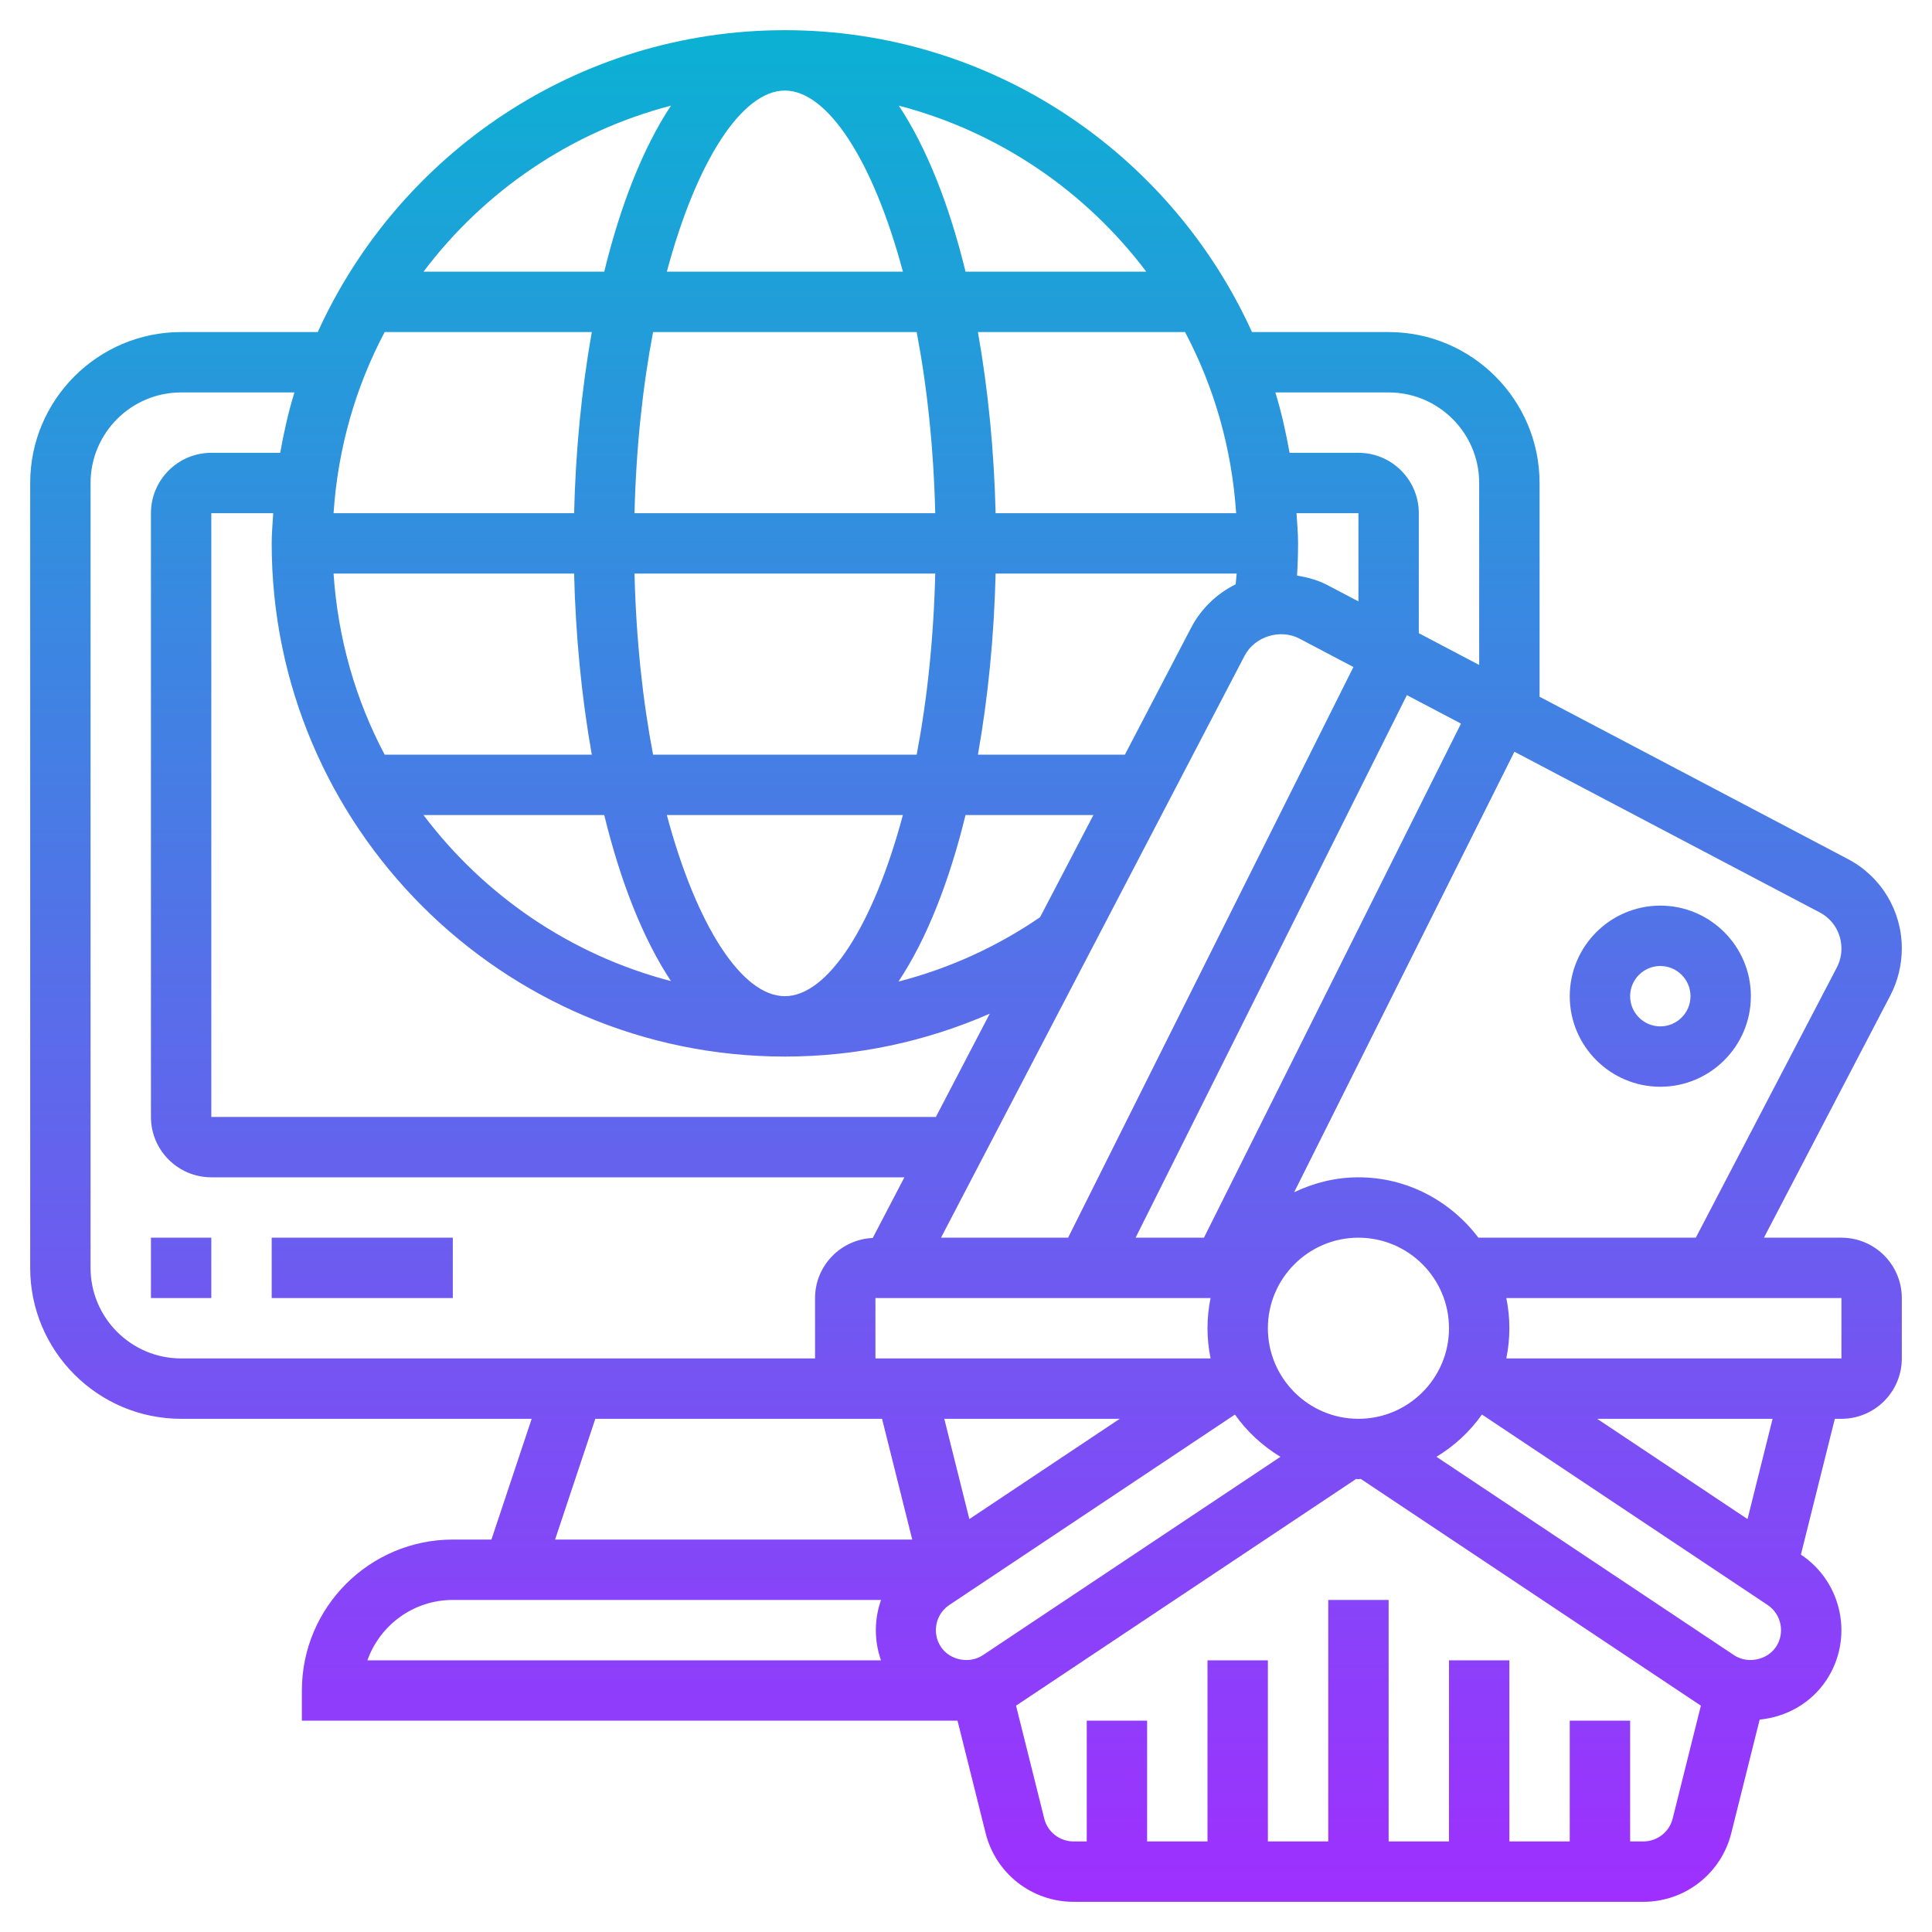 <svg id="Layer_5" enable-background="new 0 0 64 64" height="512" viewBox="0 0 64 64" width="512" xmlns="http://www.w3.org/2000/svg" xmlns:xlink="http://www.w3.org/1999/xlink"><linearGradient id="SVGID_1_" gradientUnits="userSpaceOnUse" x1="32" x2="32" y1="63" y2="1"><stop offset="0" stop-color="#9f2fff"/><stop offset="1" stop-color="#0bb1d3"/></linearGradient><path d="m63 31.415c0-1.245-.685-2.38-1.787-2.959l-10.213-5.376v-7.08c0-2.757-2.243-5-5-5h-4.526c-2.674-5.888-8.597-10-15.474-10s-12.8 4.112-15.474 10h-4.526c-2.757 0-5 2.243-5 5v26c0 2.757 2.243 5 5 5h11.612l-1.333 4h-1.279c-2.757 0-5 2.243-5 5v1h21.719l.932 3.729c.335 1.336 1.532 2.271 2.911 2.271h18.877c1.379 0 2.576-.935 2.911-2.272l.941-3.764c.891-.088 1.704-.547 2.207-1.302.915-1.375.542-3.24-.833-4.158l-.008-.005 1.124-4.499h.219c1.103 0 2-.897 2-2v-2c0-1.103-.897-2-2-2h-2.567l4.189-8.028c.247-.477.378-1.011.378-1.557zm-30.443 23.416c-.451.298-1.094.165-1.388-.276-.305-.459-.181-1.081.277-1.387l9.463-6.309c.398.567.914 1.039 1.507 1.4zm-6.557-51.831c1.413 0 2.923 2.311 3.91 6h-7.82c.987-3.689 2.497-6 3.91-6zm4.366 8c.342 1.793.562 3.818.615 6h-9.962c.053-2.182.273-4.207.615-6zm10.583 6h-7.968c-.049-2.04-.246-4.082-.586-6h6.861c.961 1.812 1.55 3.845 1.693 6zm4.051 2.922-1.023-.538c-.316-.166-.66-.259-1.011-.317.022-.355.034-.711.034-1.067 0-.338-.031-.667-.051-1h2.051zm-10.546 10.462c-1.442.987-3.024 1.702-4.691 2.132.939-1.413 1.686-3.326 2.221-5.516h4.236zm-15.436-11.384c.049 2.04.246 4.082.586 6h-6.861c-.961-1.812-1.55-3.845-1.693-6zm2.001 0h9.962c-.053 2.182-.273 4.207-.615 6h-8.732c-.342-1.793-.562-3.818-.615-6zm-1.003 8c.533 2.182 1.276 4.089 2.211 5.5-3.32-.865-6.189-2.835-8.198-5.5zm2.074 0h7.819c-.987 3.689-2.496 6-3.91 6s-2.922-2.311-3.909-6zm15.173-2h-4.868c.34-1.918.537-3.96.586-6h7.985c-.008.12-.024.237-.034.356-.62.308-1.143.802-1.476 1.441zm-18.245-8h-7.968c.143-2.155.732-4.188 1.693-6h6.861c-.34 1.918-.537 3.96-.586 6zm6.982 18c2.365 0 4.661-.492 6.787-1.42l-1.785 3.42h-24.002v-20h2.051c-.02.333-.051.662-.051 1 0 9.374 7.626 17 17 17zm15.229-13.278c.333-.638 1.18-.902 1.817-.567l1.787.941-9.451 18.904h-4.21zm-12.229 21.278h11.101c-.066.323-.101.658-.101 1 0 .34.035.673.101.994l-.009.006h-9.065-2.027zm3.111 7.321-.83-3.321h5.811zm12.889-3.321c-1.654 0-3-1.346-3-3s1.346-3 3-3 3 1.346 3 3-1.346 3-3 3zm-5.118-6h-2.264l8.987-17.973 1.792.943zm6.118-28c1.654 0 3 1.346 3 3v6.028l-2-1.053v-3.975c0-1.103-.897-2-2-2h-2.281c-.122-.68-.271-1.35-.471-2zm-8.028-4h-5.987c-.533-2.182-1.276-4.089-2.211-5.5 3.319.865 6.189 2.835 8.198 5.5zm-15.745-5.5c-.935 1.411-1.678 3.319-2.211 5.5h-5.987c2.008-2.665 4.878-4.635 8.198-5.5zm-19.227 38.5v-26c0-1.654 1.346-3 3-3h3.753c-.2.65-.35 1.32-.471 2h-2.282c-1.103 0-2 .897-2 2v20c0 1.103.897 2 2 2h22.959l-1.048 2.009c-1.061.048-1.911.919-1.911 1.991v2h-21c-1.654 0-3-1.346-3-3zm16.721 5h9.279.219l1 4h-11.831zm-4.721 6h14.186c-.226.639-.234 1.343-.002 2h-17.013c.413-1.164 1.525-2 2.829-2zm39.438 8h-.438v-4h-2v4h-2v-6h-2v6h-2v-8h-2v8h-2v-6h-2v6h-2v-4h-2v4h-.438c-.459 0-.859-.312-.97-.757l-.935-3.742c.003-.002.005-.003.008-.004l11.258-7.505c.025 0 .05.008.077.008s.052-.008.079-.008l11.26 7.507c.001.001.003.002.005.003l-.935 3.741c-.112.445-.511.757-.971.757zm4.395-6.446c-.296.442-.943.572-1.386.279l-9.862-6.575c.593-.361 1.109-.833 1.506-1.4l9.463 6.309c.459.307.583.929.279 1.387zm-.944-4.233-4.981-3.321h5.811zm3.111-5.321h-11.092l-.009-.006c.066-.321.101-.654.101-.994 0-.342-.035-.677-.101-1h11.101zm-.152-12.953-4.672 8.953h-7.202c-.914-1.207-2.348-2-3.974-2-.764 0-1.48.186-2.129.494l7.296-14.592 10.115 5.324c.443.233.718.688.718 1.2 0 .215-.053.43-.152.621zm-5.848-2.047c-1.654 0-3 1.346-3 3s1.346 3 3 3 3-1.346 3-3-1.346-3-3-3zm0 4c-.551 0-1-.448-1-1s.449-1 1-1 1 .448 1 1-.449 1-1 1zm-50 7h2v2h-2zm4 0h6v2h-6z" fill="url(#SVGID_1_)"/></svg>